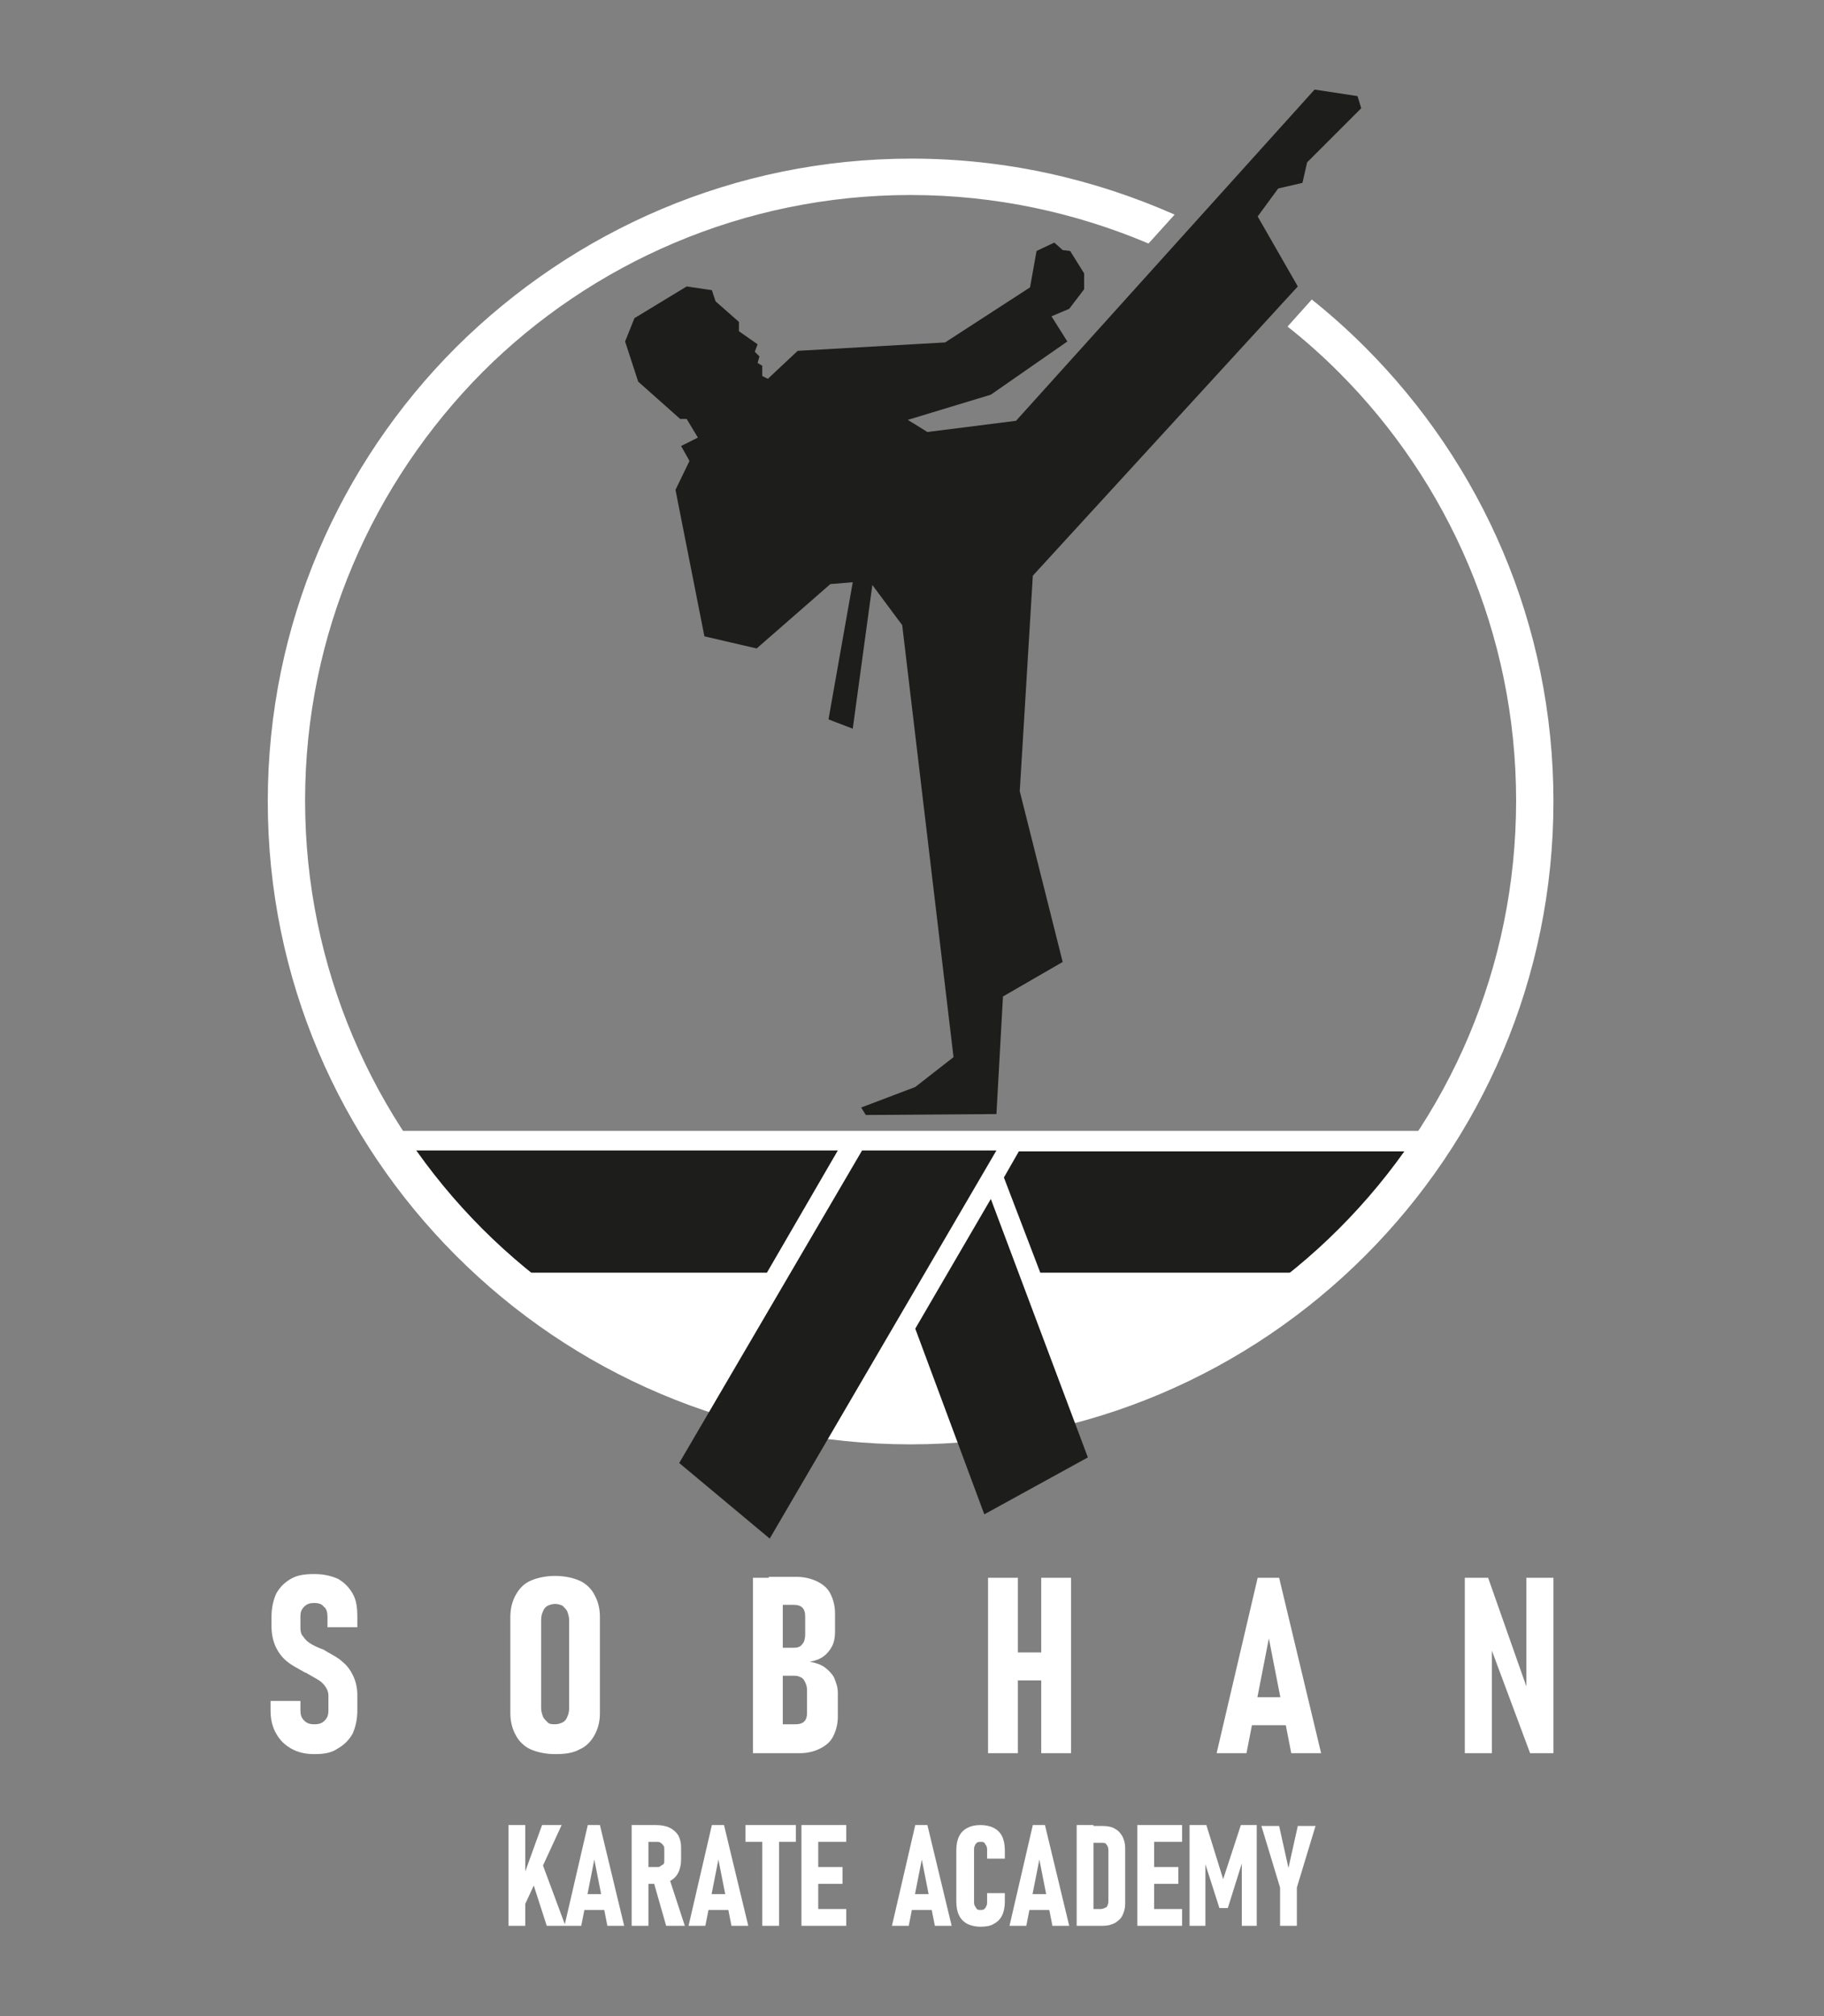 <?xml version="1.0" encoding="utf-8"?>
<!-- Generator: Adobe Illustrator 25.0.0, SVG Export Plug-In . SVG Version: 6.00 Build 0)  -->
<svg version="1.1" id="logo-dark" xmlns="http://www.w3.org/2000/svg" xmlns:xlink="http://www.w3.org/1999/xlink" x="0px" y="0px"
	 viewBox="0 0 195.5 216.1" style="enable-background:new 0 0 195.5 216.1;" xml:space="preserve">
<rect x="0" y="0" width="195.5" height="216.1" fill="#808080" stroke="none"/>
<style type="text/css">
	.st0{fill-rule:evenodd;clip-rule:evenodd;fill:#FFFFFF;}
	.st1{fill-rule:evenodd;clip-rule:evenodd;fill:#1D1D1B;}
	.st2{fill:#FFFFFF;}
</style>
<g>
	<path class="st0" d="M154.4,121.2c-12.2,18.3-33,30.3-56.7,30.3s-44.5-12-56.7-30.3H154.4L154.4,121.2z"/>
	<path class="st1" d="M44,123.3h45.8l-7.6,13.1H56C51.4,132.6,47.4,128.2,44,123.3L44,123.3z M151.5,123.3c-3.4,4.9-7.5,9.3-12,13.1
		h-28l-3.9-10.2l1.6-2.8H151.5L151.5,123.3z"/>
	<polygon class="st1" points="74.8,46.9 73.6,44.9 72.9,44.9 68.4,40.9 67,36.6 68,34.1 73.6,30.7 76.3,31.1 76.7,32.3 79.2,34.5 
		79.2,35.5 81.2,36.9 80.9,37.7 81.4,38.2 81.2,38.9 81.7,39.2 81.7,40.3 82.3,40.6 85.5,37.6 101.3,36.7 110.4,30.8 111.1,26.9 
		113,26 113.9,26.8 114.7,26.9 116.2,29.3 116.2,31 114.6,33.1 112.7,33.9 114.4,36.6 106.2,42.3 97.3,45 99.4,46.3 108.9,45.1 
		140.9,9.6 145.5,10.3 145.9,11.6 140.1,17.4 139.6,19.6 137,20.2 134.8,23.2 139.1,30.7 110.7,61.7 109.3,84.8 113.9,103.1 
		107.5,106.8 106.8,119.4 92.8,119.5 92.3,118.7 98.1,116.5 102.2,113.3 96.7,67 93.5,62.7 91.4,78.1 88.8,77.1 91.4,62.4 89,62.6 
		81.1,69.5 75.5,68.2 72.4,52.5 73.9,49.4 73,47.8 74.8,46.9 	"/>
	<path class="st2" d="M33.7,188c-1,0-1.8-0.2-2.5-0.6c-0.7-0.4-1.2-0.9-1.6-1.6c-0.4-0.7-0.6-1.5-0.6-2.5v-1l3.2,0v1
		c0,0.5,0.1,0.8,0.4,1.1c0.3,0.3,0.6,0.4,1.1,0.4c0.5,0,0.8-0.1,1.1-0.4c0.3-0.3,0.4-0.6,0.4-1.1v-1.6c0-0.3-0.1-0.6-0.3-0.9
		c-0.2-0.3-0.4-0.5-0.7-0.7c-0.3-0.2-0.7-0.4-1.2-0.7c0,0-0.1,0-0.1-0.1c0,0-0.1,0-0.1,0l-0.2-0.1c-0.7-0.4-1.3-0.7-1.8-1.1
		c-0.5-0.4-0.9-0.9-1.2-1.5c-0.3-0.6-0.5-1.4-0.5-2.3v-1c0-1,0.2-1.8,0.5-2.5c0.4-0.7,0.9-1.2,1.6-1.6c0.7-0.4,1.5-0.5,2.5-0.5
		c1,0,1.8,0.2,2.5,0.5c0.7,0.4,1.2,0.9,1.6,1.6c0.4,0.7,0.5,1.5,0.5,2.5v1.1l-3.2,0v-1.1c0-0.5-0.1-0.9-0.4-1.1
		c-0.2-0.3-0.6-0.4-1-0.4c-0.5,0-0.8,0.1-1.1,0.4s-0.4,0.6-0.4,1v1.3c0,0.4,0.1,0.7,0.3,0.9c0.2,0.3,0.4,0.5,0.7,0.7
		c0.3,0.2,0.7,0.4,1.2,0.6c0.1,0,0.2,0.1,0.3,0.1c0.1,0.1,0.2,0.1,0.3,0.2c0,0,0,0,0,0c0,0,0,0,0,0c0.7,0.4,1.3,0.7,1.7,1.1
		c0.4,0.3,0.8,0.8,1.1,1.4c0.3,0.6,0.5,1.3,0.5,2.2v1.6c0,1-0.2,1.8-0.5,2.5c-0.4,0.7-0.9,1.2-1.6,1.6C35.5,187.9,34.6,188,33.7,188
		L33.7,188z M59.5,188c-1,0-1.9-0.2-2.6-0.5c-0.7-0.3-1.3-0.9-1.6-1.5c-0.4-0.7-0.6-1.5-0.6-2.4v-10.3c0-0.9,0.2-1.7,0.6-2.4
		c0.4-0.7,0.9-1.2,1.6-1.5c0.7-0.3,1.6-0.5,2.6-0.5c1,0,1.9,0.2,2.6,0.5c0.7,0.3,1.3,0.9,1.6,1.5c0.4,0.7,0.6,1.5,0.6,2.4v10.3
		c0,0.9-0.2,1.7-0.6,2.4c-0.4,0.7-0.9,1.2-1.6,1.5C61.4,187.9,60.5,188,59.5,188L59.5,188z M59.5,184.8c0.3,0,0.6-0.1,0.8-0.2
		c0.2-0.1,0.4-0.3,0.5-0.6c0.1-0.2,0.2-0.5,0.2-0.9v-9.5c0-0.3-0.1-0.6-0.2-0.9c-0.1-0.2-0.3-0.4-0.5-0.6c-0.2-0.1-0.5-0.2-0.8-0.2
		c-0.3,0-0.6,0.1-0.8,0.2c-0.2,0.1-0.4,0.3-0.5,0.6c-0.1,0.2-0.2,0.5-0.2,0.9v9.5c0,0.3,0.1,0.6,0.2,0.9c0.1,0.2,0.3,0.4,0.5,0.6
		C58.9,184.8,59.2,184.8,59.5,184.8L59.5,184.8z M82.5,184.8h2.8c0.4,0,0.7-0.1,0.9-0.3c0.2-0.2,0.3-0.5,0.3-0.9v-2.5
		c0-0.3-0.1-0.6-0.2-0.8c-0.1-0.2-0.2-0.4-0.4-0.5c-0.2-0.1-0.4-0.2-0.7-0.2h-2.8v-3h2.7c0.4,0,0.7-0.1,0.9-0.4
		c0.2-0.2,0.3-0.6,0.3-1v-2c0-0.4-0.1-0.7-0.3-0.9c-0.2-0.2-0.5-0.3-0.9-0.3h-2.7v-3h3c0.8,0,1.6,0.2,2.2,0.5
		c0.6,0.3,1.1,0.7,1.4,1.3c0.3,0.6,0.5,1.3,0.5,2.1v2c0,0.6-0.1,1.1-0.3,1.5c-0.2,0.4-0.5,0.8-0.9,1.1c-0.4,0.3-0.9,0.5-1.5,0.6
		c0.6,0.1,1.2,0.3,1.6,0.6c0.4,0.3,0.8,0.7,1,1.1c0.2,0.5,0.4,1,0.4,1.6v2.6c0,0.8-0.2,1.5-0.5,2.1c-0.3,0.6-0.8,1-1.4,1.3
		c-0.6,0.3-1.3,0.5-2.2,0.5h-3.3V184.8L82.5,184.8z M80.7,169.1h3.2v18.8h-3.2V169.1L80.7,169.1z M111.6,169.1h3.2v18.8h-3.2V169.1
		L111.6,169.1z M105.9,169.1h3.2v18.8h-3.2V169.1L105.9,169.1z M107.4,177.1h6.3v3h-6.3V177.1L107.4,177.1z M134.8,169.1h2.3
		l4.5,18.8h-3.2l-2.4-12.3l-2.4,12.3h-3.2L134.8,169.1L134.8,169.1z M133.4,181.9h5.1v3h-5.1V181.9L133.4,181.9z M157,169.1h2.5
		l4.4,12.5l-0.3,0.5v-13h2.9v18.8H164l-4.4-11.8l0.3-0.5v12.3H157V169.1L157,169.1z"/>
	<path class="st2" d="M56,201.4l2.1-5.8h2.1l-4.2,9.1V201.4L56,201.4z M54.5,195.6h1.8v10.8h-1.8V195.6L54.5,195.6z M56.7,200.5
		l1.3-1.1l2.6,7h-2L56.7,200.5L56.7,200.5z M63,195.6h1.3l2.6,10.8h-1.8l-1.4-7.1l-1.4,7.1h-1.8L63,195.6L63,195.6z M62.2,203h2.9
		v1.7h-2.9V203L62.2,203z M68.5,200.1h1.9c0.2,0,0.3,0,0.4-0.1c0.1-0.1,0.2-0.1,0.3-0.2c0.1-0.1,0.1-0.2,0.1-0.4v-1.2
		c0-0.2,0-0.3-0.1-0.4c-0.1-0.1-0.1-0.2-0.3-0.3c-0.1-0.1-0.3-0.1-0.4-0.1h-1.9v-1.8h1.8c0.6,0,1.1,0.1,1.5,0.3
		c0.4,0.2,0.7,0.5,0.9,0.8c0.2,0.4,0.3,0.8,0.3,1.3v1.3c0,0.5-0.1,1-0.3,1.4c-0.2,0.4-0.5,0.7-0.9,0.9c-0.4,0.2-0.9,0.3-1.5,0.3
		h-1.8V200.1L68.5,200.1z M67.7,195.6h1.8v10.8h-1.8V195.6L67.7,195.6z M70,201.5l1.7-0.3l1.7,5.2h-2L70,201.5L70,201.5z
		 M76.3,195.6h1.3l2.6,10.8h-1.8l-1.4-7.1l-1.4,7.1h-1.8L76.3,195.6L76.3,195.6z M75.5,203h2.9v1.7h-2.9V203L75.5,203z M81.7,196.5
		h1.8v9.9h-1.8V196.5L81.7,196.5z M79.9,195.6h5.4v1.8h-5.4V195.6L79.9,195.6z M85.9,195.6h1.8v10.8h-1.8V195.6L85.9,195.6z
		 M86.7,204.6h4v1.8h-4V204.6L86.7,204.6z M86.7,200.1h3.6v1.8h-3.6V200.1L86.7,200.1z M86.7,195.6h4v1.8h-4V195.6L86.7,195.6z
		 M98.1,195.6h1.3l2.6,10.8h-1.8l-1.4-7.1l-1.4,7.1h-1.8L98.1,195.6L98.1,195.6z M97.3,203h2.9v1.7h-2.9V203L97.3,203z M105.1,206.5
		c-0.5,0-1-0.1-1.4-0.3c-0.4-0.2-0.7-0.5-0.9-0.9c-0.2-0.4-0.3-0.9-0.3-1.5v-5.5c0-0.6,0.1-1.1,0.3-1.5c0.2-0.4,0.5-0.7,0.9-0.9
		c0.4-0.2,0.8-0.3,1.4-0.3c0.5,0,1,0.1,1.4,0.3c0.4,0.2,0.7,0.5,0.9,0.9c0.2,0.4,0.3,0.9,0.3,1.5v0.9h-1.9v-0.9c0-0.2,0-0.3-0.1-0.5
		c-0.1-0.1-0.1-0.2-0.2-0.3c-0.1-0.1-0.2-0.1-0.4-0.1c-0.1,0-0.3,0-0.4,0.1c-0.1,0.1-0.2,0.2-0.2,0.3c-0.1,0.1-0.1,0.3-0.1,0.5v5.5
		c0,0.2,0,0.3,0.1,0.5c0.1,0.1,0.1,0.2,0.2,0.3c0.1,0.1,0.2,0.1,0.4,0.1c0.2,0,0.3,0,0.4-0.1c0.1-0.1,0.2-0.2,0.2-0.3
		c0.1-0.1,0.1-0.3,0.1-0.5v-0.9h1.9v0.9c0,0.6-0.1,1.1-0.3,1.5c-0.2,0.4-0.5,0.7-0.9,0.9C106.2,206.4,105.7,206.5,105.1,206.5
		L105.1,206.5z M110.7,195.6h1.3l2.6,10.8h-1.8l-1.4-7.1l-1.4,7.1h-1.8L110.7,195.6L110.7,195.6z M109.9,203h2.9v1.7h-2.9V203
		L109.9,203z M116.6,204.6h1.4c0.2,0,0.4-0.1,0.6-0.2c0.1-0.1,0.2-0.4,0.2-0.6v-5.5c0-0.3-0.1-0.5-0.2-0.6c-0.1-0.2-0.3-0.2-0.6-0.2
		h-1.4v-1.8h1.6c0.5,0,1,0.1,1.3,0.3c0.4,0.2,0.6,0.5,0.8,0.8c0.2,0.4,0.3,0.8,0.3,1.3v5.9c0,0.5-0.1,0.9-0.3,1.3
		c-0.2,0.4-0.5,0.6-0.8,0.8c-0.4,0.2-0.8,0.3-1.3,0.3h-1.6V204.6L116.6,204.6z M115.4,195.6h1.8v10.8h-1.8V195.6L115.4,195.6z
		 M121.9,195.6h1.8v10.8h-1.8V195.6L121.9,195.6z M122.7,204.6h4v1.8h-4V204.6L122.7,204.6z M122.7,200.1h3.6v1.8h-3.6V200.1
		L122.7,200.1z M122.7,195.6h4v1.8h-4V195.6L122.7,195.6z M133,195.6h1.7v10.8h-1.6v-7.5l0.1,0.5l-1.6,5.1h-0.9l-1.6-5l0.1-0.6v7.5
		h-1.7v-10.8h1.8l1.8,5.8L133,195.6L133,195.6z M139,202.3v4.1h-1.8v-4.1l-2-6.6h1.9l1,4.5l1-4.5h1.9L139,202.3L139,202.3z"/>
	<path class="st2" d="M97.7,17c10.1,0,19.6,2.2,28.2,6l-2.8,3.1c-7.8-3.3-16.4-5.2-25.5-5.2c-17.9,0-34.2,7.3-45.9,19
		c-11.7,11.8-19,28-19,45.9c0,17.9,7.3,34.2,19,45.9c11.8,11.8,28,19,45.9,19s34.2-7.3,45.9-19c11.8-11.8,19-28,19-45.9
		c0-17.9-7.3-34.2-19-45.9c-1.8-1.8-3.6-3.4-5.5-4.9l2.6-2.9c2,1.6,3.9,3.3,5.7,5.1c12.5,12.5,20.2,29.7,20.2,48.7
		c0,19-7.7,36.2-20.2,48.7c-12.5,12.5-29.7,20.2-48.7,20.2c-19,0-36.2-7.7-48.7-20.2c-12.5-12.5-20.2-29.7-20.2-48.7
		c0-19,7.7-36.2,20.2-48.7C61.5,24.7,78.7,17,97.7,17L97.7,17z"/>
	<polygon class="st1" points="105.5,162.3 98.1,142.4 106.2,128.5 116.6,156.2 105.5,162.3 	"/>
	<polygon class="st1" points="82.5,164.9 106.8,123.3 92.4,123.3 72.8,156.8 82.5,164.9 	"/>
</g>
</svg>
